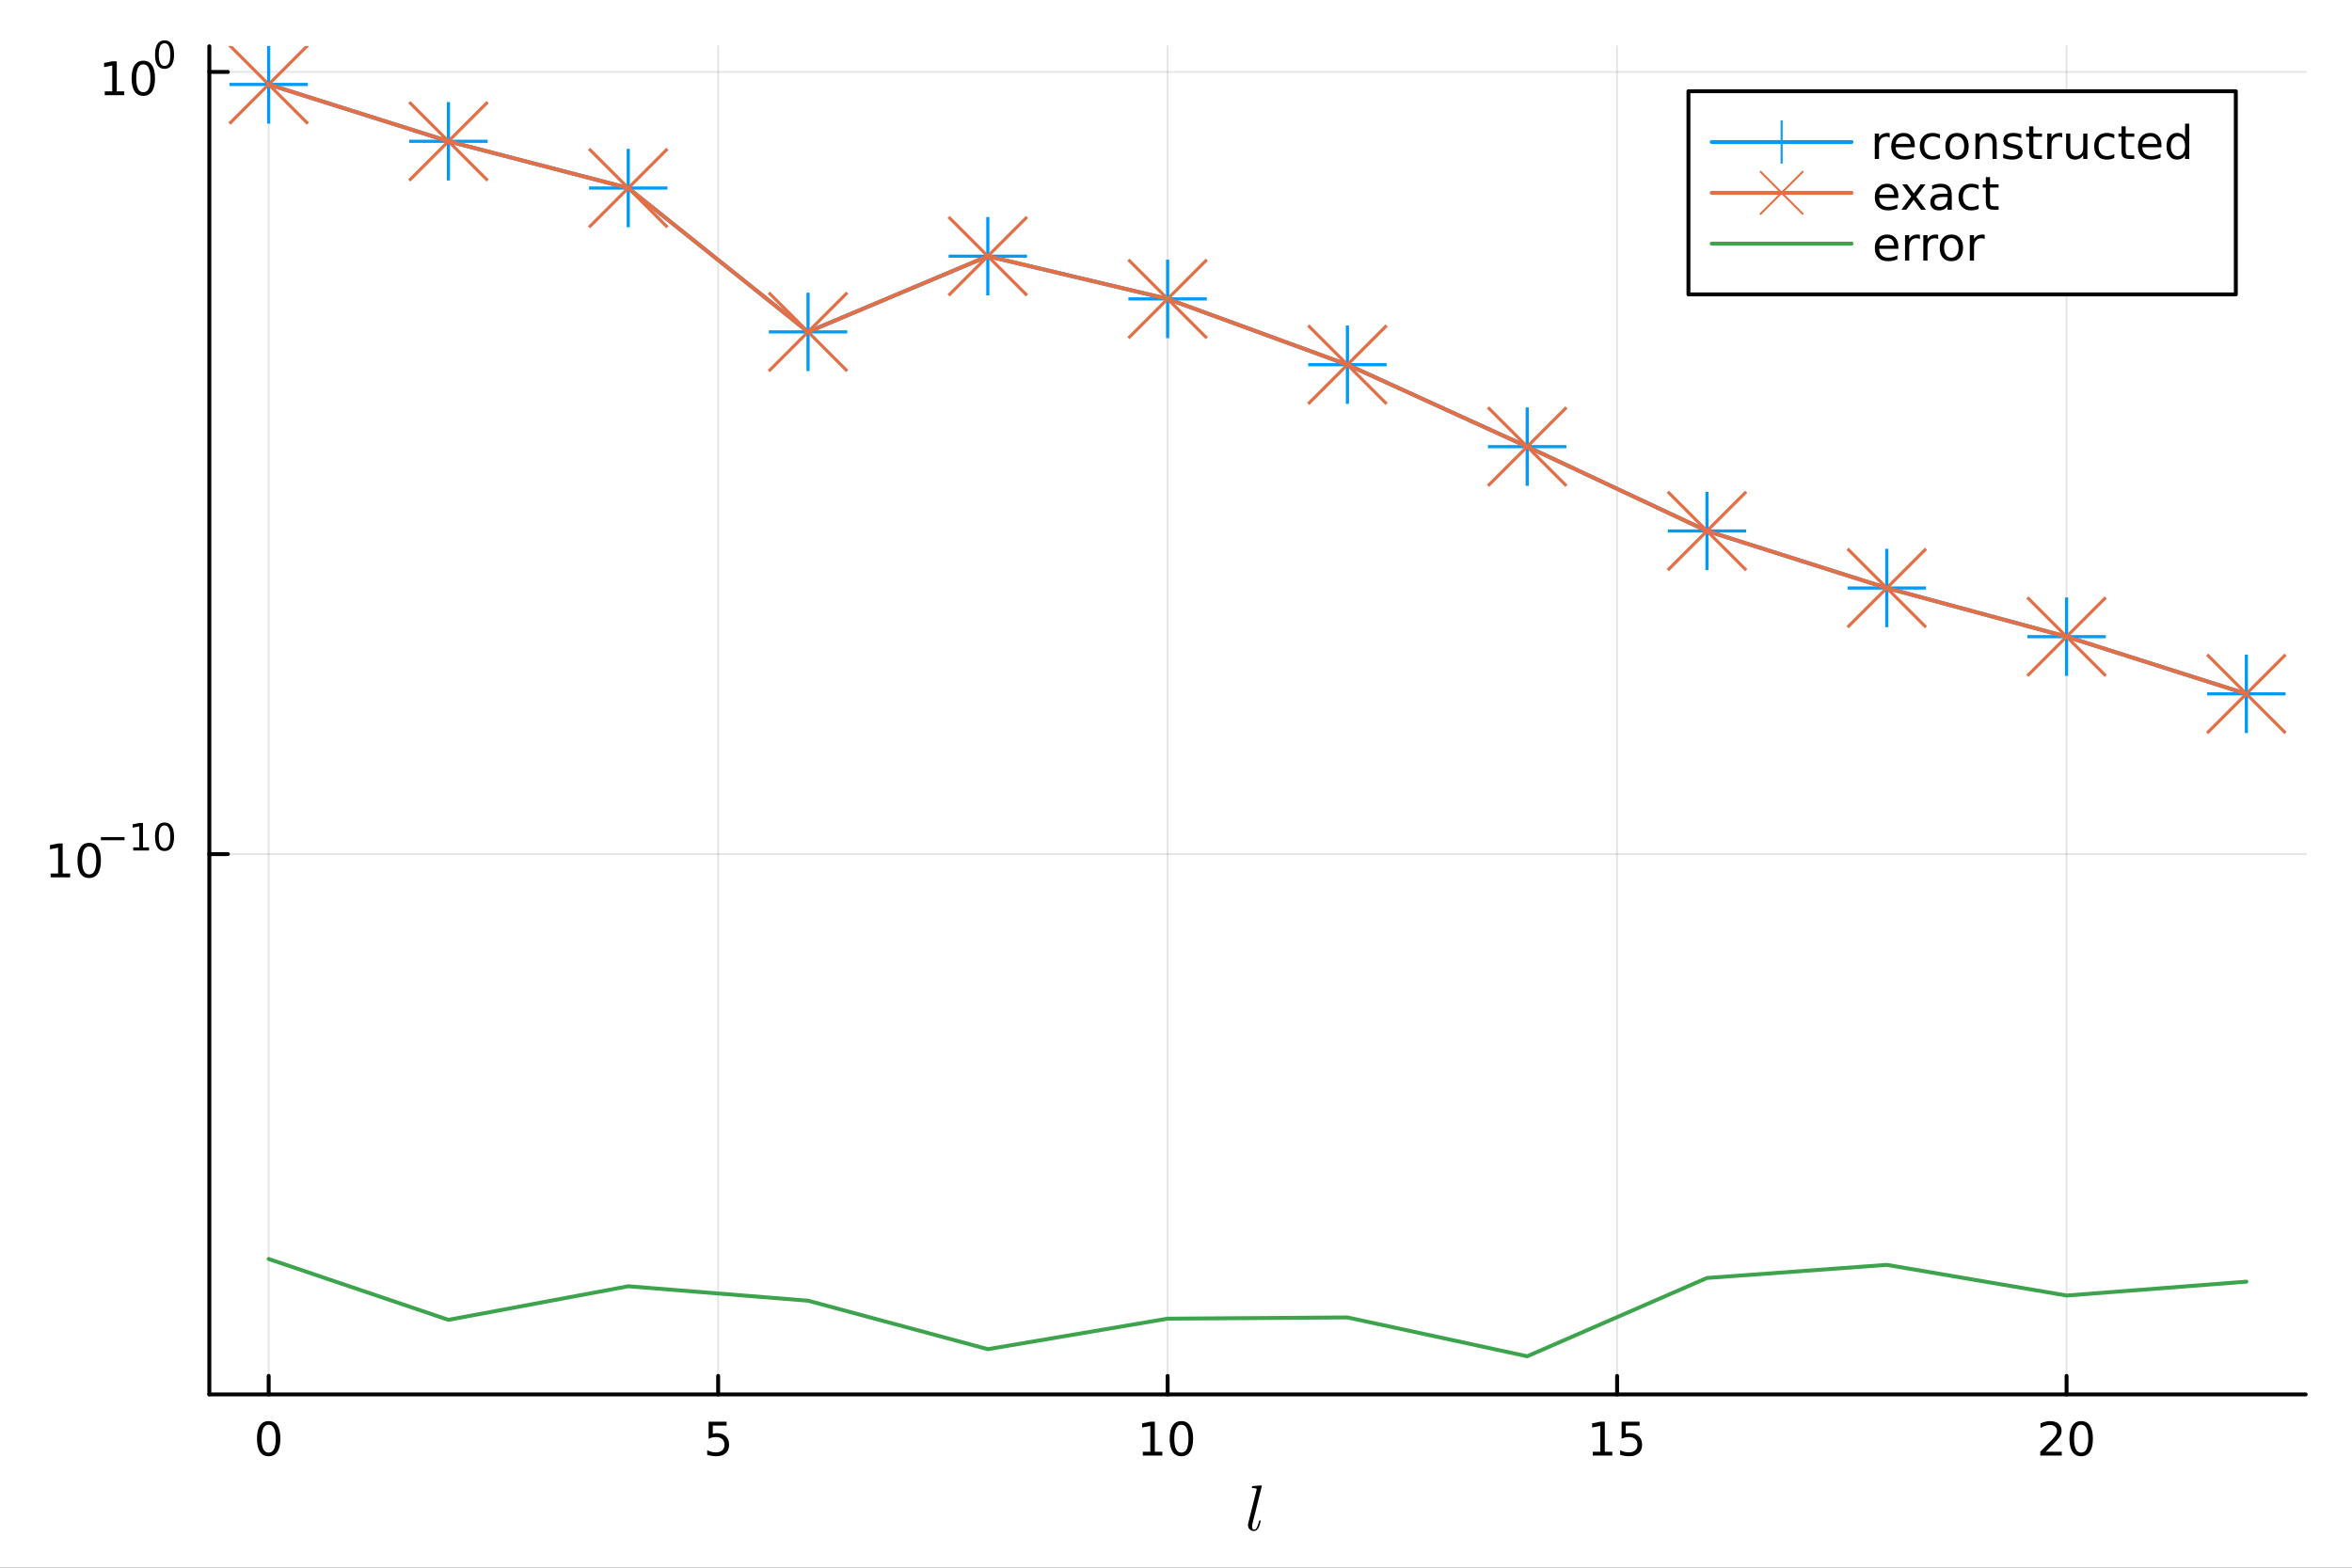 <?xml version="1.0" encoding="utf-8"?>
<svg xmlns="http://www.w3.org/2000/svg" xmlns:xlink="http://www.w3.org/1999/xlink" width="600" height="400" viewBox="0 0 2400 1600">
<rect x="0" y="0" width="2400" height="1600" fill="#333333" stroke="none"/>
<defs>
  <clipPath id="clip270">
    <rect x="0" y="0" width="2400" height="1600"/>
  </clipPath>
</defs>
<path clip-path="url(#clip270)" d="
M0 1600 L2400 1600 L2400 0 L0 0  Z
  " fill="#ffffff" fill-rule="evenodd" fill-opacity="1"/>
<defs>
  <clipPath id="clip271">
    <rect x="480" y="0" width="1681" height="1600"/>
  </clipPath>
</defs>
<defs>
  <clipPath id="clip272">
    <rect x="257" y="47" width="2096" height="1377"/>
  </clipPath>
</defs>
<path clip-path="url(#clip270)" d="
M213.607 1423.18 L2352.76 1423.18 L2352.76 47.244 L213.607 47.244  Z
  " fill="#ffffff" fill-rule="evenodd" fill-opacity="1"/>
<defs>
  <clipPath id="clip273">
    <rect x="213" y="47" width="2140" height="1377"/>
  </clipPath>
</defs>
<polyline clip-path="url(#clip273)" style="stroke:#000000; stroke-linecap:round; stroke-linejoin:round; stroke-width:2; stroke-opacity:0.1; fill:none" points="
  274.149,1423.18 274.149,47.244 
  "/>
<polyline clip-path="url(#clip273)" style="stroke:#000000; stroke-linecap:round; stroke-linejoin:round; stroke-width:2; stroke-opacity:0.1; fill:none" points="
  732.8,1423.18 732.8,47.244 
  "/>
<polyline clip-path="url(#clip273)" style="stroke:#000000; stroke-linecap:round; stroke-linejoin:round; stroke-width:2; stroke-opacity:0.1; fill:none" points="
  1191.45,1423.18 1191.45,47.244 
  "/>
<polyline clip-path="url(#clip273)" style="stroke:#000000; stroke-linecap:round; stroke-linejoin:round; stroke-width:2; stroke-opacity:0.1; fill:none" points="
  1650.1,1423.18 1650.1,47.244 
  "/>
<polyline clip-path="url(#clip273)" style="stroke:#000000; stroke-linecap:round; stroke-linejoin:round; stroke-width:2; stroke-opacity:0.1; fill:none" points="
  2108.75,1423.18 2108.75,47.244 
  "/>
<polyline clip-path="url(#clip270)" style="stroke:#000000; stroke-linecap:round; stroke-linejoin:round; stroke-width:4; stroke-opacity:1; fill:none" points="
  213.607,1423.18 2352.76,1423.18 
  "/>
<polyline clip-path="url(#clip270)" style="stroke:#000000; stroke-linecap:round; stroke-linejoin:round; stroke-width:4; stroke-opacity:1; fill:none" points="
  274.149,1423.18 274.149,1404.28 
  "/>
<polyline clip-path="url(#clip270)" style="stroke:#000000; stroke-linecap:round; stroke-linejoin:round; stroke-width:4; stroke-opacity:1; fill:none" points="
  732.8,1423.18 732.8,1404.28 
  "/>
<polyline clip-path="url(#clip270)" style="stroke:#000000; stroke-linecap:round; stroke-linejoin:round; stroke-width:4; stroke-opacity:1; fill:none" points="
  1191.45,1423.18 1191.45,1404.28 
  "/>
<polyline clip-path="url(#clip270)" style="stroke:#000000; stroke-linecap:round; stroke-linejoin:round; stroke-width:4; stroke-opacity:1; fill:none" points="
  1650.1,1423.18 1650.1,1404.28 
  "/>
<polyline clip-path="url(#clip270)" style="stroke:#000000; stroke-linecap:round; stroke-linejoin:round; stroke-width:4; stroke-opacity:1; fill:none" points="
  2108.75,1423.18 2108.75,1404.28 
  "/>
<path clip-path="url(#clip270)" d="M274.149 1454.1 Q270.538 1454.1 268.71 1457.66 Q266.904 1461.2 266.904 1468.33 Q266.904 1475.44 268.71 1479.01 Q270.538 1482.55 274.149 1482.55 Q277.784 1482.55 279.589 1479.01 Q281.418 1475.44 281.418 1468.33 Q281.418 1461.2 279.589 1457.66 Q277.784 1454.1 274.149 1454.1 M274.149 1450.39 Q279.96 1450.39 283.015 1455 Q286.094 1459.58 286.094 1468.33 Q286.094 1477.06 283.015 1481.67 Q279.96 1486.25 274.149 1486.25 Q268.339 1486.25 265.261 1481.67 Q262.205 1477.06 262.205 1468.33 Q262.205 1459.58 265.261 1455 Q268.339 1450.39 274.149 1450.39 Z" fill="#000000" fill-rule="evenodd" fill-opacity="1" /><path clip-path="url(#clip270)" d="M723.078 1451.02 L741.435 1451.02 L741.435 1454.96 L727.361 1454.96 L727.361 1463.43 Q728.379 1463.08 729.398 1462.92 Q730.416 1462.73 731.435 1462.73 Q737.222 1462.73 740.601 1465.9 Q743.981 1469.08 743.981 1474.49 Q743.981 1480.07 740.509 1483.17 Q737.037 1486.25 730.717 1486.25 Q728.541 1486.25 726.273 1485.88 Q724.027 1485.51 721.62 1484.77 L721.62 1480.07 Q723.703 1481.2 725.925 1481.76 Q728.148 1482.32 730.625 1482.32 Q734.629 1482.32 736.967 1480.21 Q739.305 1478.1 739.305 1474.49 Q739.305 1470.88 736.967 1468.77 Q734.629 1466.67 730.625 1466.67 Q728.75 1466.67 726.875 1467.08 Q725.023 1467.5 723.078 1468.38 L723.078 1451.02 Z" fill="#000000" fill-rule="evenodd" fill-opacity="1" /><path clip-path="url(#clip270)" d="M1166.14 1481.64 L1173.78 1481.64 L1173.78 1455.28 L1165.47 1456.95 L1165.47 1452.69 L1173.73 1451.02 L1178.41 1451.02 L1178.41 1481.64 L1186.05 1481.64 L1186.05 1485.58 L1166.14 1485.58 L1166.14 1481.64 Z" fill="#000000" fill-rule="evenodd" fill-opacity="1" /><path clip-path="url(#clip270)" d="M1205.49 1454.1 Q1201.88 1454.1 1200.05 1457.66 Q1198.25 1461.2 1198.25 1468.33 Q1198.25 1475.44 1200.05 1479.01 Q1201.88 1482.55 1205.49 1482.55 Q1209.13 1482.55 1210.93 1479.01 Q1212.76 1475.44 1212.76 1468.33 Q1212.76 1461.2 1210.93 1457.66 Q1209.13 1454.1 1205.49 1454.1 M1205.49 1450.39 Q1211.3 1450.39 1214.36 1455 Q1217.44 1459.58 1217.44 1468.33 Q1217.44 1477.06 1214.36 1481.67 Q1211.3 1486.25 1205.49 1486.25 Q1199.68 1486.25 1196.6 1481.67 Q1193.55 1477.06 1193.55 1468.33 Q1193.55 1459.58 1196.6 1455 Q1199.68 1450.39 1205.49 1450.39 Z" fill="#000000" fill-rule="evenodd" fill-opacity="1" /><path clip-path="url(#clip270)" d="M1625.29 1481.64 L1632.93 1481.64 L1632.93 1455.28 L1624.62 1456.95 L1624.62 1452.69 L1632.88 1451.02 L1637.56 1451.02 L1637.56 1481.64 L1645.2 1481.64 L1645.2 1485.58 L1625.29 1485.58 L1625.29 1481.64 Z" fill="#000000" fill-rule="evenodd" fill-opacity="1" /><path clip-path="url(#clip270)" d="M1654.69 1451.02 L1673.04 1451.02 L1673.04 1454.96 L1658.97 1454.96 L1658.97 1463.43 Q1659.99 1463.08 1661.01 1462.92 Q1662.02 1462.73 1663.04 1462.73 Q1668.83 1462.73 1672.21 1465.9 Q1675.59 1469.08 1675.59 1474.49 Q1675.59 1480.07 1672.12 1483.17 Q1668.64 1486.25 1662.32 1486.25 Q1660.15 1486.25 1657.88 1485.88 Q1655.63 1485.51 1653.23 1484.77 L1653.23 1480.07 Q1655.31 1481.2 1657.53 1481.76 Q1659.76 1482.32 1662.23 1482.32 Q1666.24 1482.32 1668.57 1480.21 Q1670.91 1478.1 1670.91 1474.49 Q1670.91 1470.88 1668.57 1468.77 Q1666.24 1466.67 1662.23 1466.67 Q1660.36 1466.67 1658.48 1467.08 Q1656.63 1467.5 1654.69 1468.38 L1654.69 1451.02 Z" fill="#000000" fill-rule="evenodd" fill-opacity="1" /><path clip-path="url(#clip270)" d="M2087.53 1481.64 L2103.85 1481.64 L2103.85 1485.58 L2081.9 1485.58 L2081.9 1481.64 Q2084.56 1478.89 2089.15 1474.26 Q2093.75 1469.61 2094.93 1468.27 Q2097.18 1465.74 2098.06 1464.01 Q2098.96 1462.25 2098.96 1460.56 Q2098.96 1457.8 2097.02 1456.07 Q2095.1 1454.33 2091.99 1454.33 Q2089.8 1454.33 2087.34 1455.09 Q2084.91 1455.86 2082.13 1457.41 L2082.13 1452.69 Q2084.96 1451.55 2087.41 1450.97 Q2089.86 1450.39 2091.9 1450.39 Q2097.27 1450.39 2100.47 1453.08 Q2103.66 1455.77 2103.66 1460.26 Q2103.66 1462.39 2102.85 1464.31 Q2102.06 1466.2 2099.96 1468.8 Q2099.38 1469.47 2096.28 1472.69 Q2093.17 1475.88 2087.53 1481.64 Z" fill="#000000" fill-rule="evenodd" fill-opacity="1" /><path clip-path="url(#clip270)" d="M2123.66 1454.1 Q2120.05 1454.1 2118.22 1457.66 Q2116.42 1461.2 2116.42 1468.33 Q2116.42 1475.44 2118.22 1479.01 Q2120.05 1482.55 2123.66 1482.55 Q2127.3 1482.55 2129.1 1479.01 Q2130.93 1475.44 2130.93 1468.33 Q2130.93 1461.2 2129.1 1457.66 Q2127.3 1454.1 2123.66 1454.1 M2123.66 1450.39 Q2129.47 1450.39 2132.53 1455 Q2135.61 1459.58 2135.61 1468.33 Q2135.61 1477.06 2132.53 1481.67 Q2129.47 1486.25 2123.66 1486.25 Q2117.85 1486.25 2114.77 1481.67 Q2111.72 1477.06 2111.72 1468.33 Q2111.72 1459.58 2114.77 1455 Q2117.85 1450.39 2123.66 1450.39 Z" fill="#000000" fill-rule="evenodd" fill-opacity="1" /><path clip-path="url(#clip270)" d="M1287.56 1516.77 L1278.06 1554.9 Q1277.67 1556.42 1277.67 1558.06 Q1277.67 1561.09 1279.67 1561.09 Q1280.6 1561.09 1281.38 1560.48 Q1282.15 1559.83 1282.73 1558.58 Q1283.34 1557.29 1283.73 1556.06 Q1284.14 1554.84 1284.66 1552.94 Q1284.82 1552.2 1284.98 1551.97 Q1285.14 1551.75 1285.59 1551.75 Q1286.4 1551.75 1286.4 1552.39 Q1285.59 1556.35 1284.4 1558.87 Q1282.66 1562.57 1279.44 1562.57 Q1277.03 1562.57 1275.22 1560.89 Q1273.45 1559.19 1273.45 1556.48 Q1273.45 1555.45 1273.77 1554.23 L1282.08 1521.25 L1282.31 1519.96 Q1282.31 1519.61 1282.18 1519.41 Q1282.05 1519.22 1281.28 1519.03 Q1280.54 1518.83 1279.06 1518.83 Q1278.44 1518.83 1278.15 1518.8 Q1277.9 1518.77 1277.64 1518.61 Q1277.41 1518.45 1277.41 1518.09 Q1277.41 1517.51 1277.64 1517.19 Q1277.9 1516.87 1278.09 1516.8 Q1278.28 1516.74 1278.67 1516.71 Q1279.22 1516.68 1281.05 1516.52 Q1282.89 1516.32 1284.47 1516.19 Q1286.05 1516.06 1286.72 1516.06 Q1287.11 1516.06 1287.3 1516.26 Q1287.53 1516.42 1287.56 1516.61 L1287.56 1516.77 Z" fill="#000000" fill-rule="evenodd" fill-opacity="1" /><polyline clip-path="url(#clip273)" style="stroke:#000000; stroke-linecap:round; stroke-linejoin:round; stroke-width:2; stroke-opacity:0.1; fill:none" points="
  213.607,871.707 2352.76,871.707 
  "/>
<polyline clip-path="url(#clip273)" style="stroke:#000000; stroke-linecap:round; stroke-linejoin:round; stroke-width:2; stroke-opacity:0.1; fill:none" points="
  213.607,73.425 2352.76,73.425 
  "/>
<polyline clip-path="url(#clip270)" style="stroke:#000000; stroke-linecap:round; stroke-linejoin:round; stroke-width:4; stroke-opacity:1; fill:none" points="
  213.607,1423.18 213.607,47.244 
  "/>
<polyline clip-path="url(#clip270)" style="stroke:#000000; stroke-linecap:round; stroke-linejoin:round; stroke-width:4; stroke-opacity:1; fill:none" points="
  213.607,871.707 232.505,871.707 
  "/>
<polyline clip-path="url(#clip270)" style="stroke:#000000; stroke-linecap:round; stroke-linejoin:round; stroke-width:4; stroke-opacity:1; fill:none" points="
  213.607,73.425 232.505,73.425 
  "/>
<path clip-path="url(#clip270)" d="M51.663 891.499 L59.302 891.499 L59.302 865.134 L50.992 866.8 L50.992 862.541 L59.256 860.874 L63.932 860.874 L63.932 891.499 L71.571 891.499 L71.571 895.434 L51.663 895.434 L51.663 891.499 Z" fill="#000000" fill-rule="evenodd" fill-opacity="1" /><path clip-path="url(#clip270)" d="M91.015 863.953 Q87.404 863.953 85.575 867.518 Q83.77 871.059 83.77 878.189 Q83.77 885.295 85.575 888.86 Q87.404 892.402 91.015 892.402 Q94.649 892.402 96.455 888.86 Q98.284 885.295 98.284 878.189 Q98.284 871.059 96.455 867.518 Q94.649 863.953 91.015 863.953 M91.015 860.249 Q96.825 860.249 99.881 864.856 Q102.959 869.439 102.959 878.189 Q102.959 886.916 99.881 891.522 Q96.825 896.106 91.015 896.106 Q85.205 896.106 82.126 891.522 Q79.071 886.916 79.071 878.189 Q79.071 869.439 82.126 864.856 Q85.205 860.249 91.015 860.249 Z" fill="#000000" fill-rule="evenodd" fill-opacity="1" /><path clip-path="url(#clip270)" d="M102.959 854.351 L127.071 854.351 L127.071 857.548 L102.959 857.548 L102.959 854.351 Z" fill="#000000" fill-rule="evenodd" fill-opacity="1" /><path clip-path="url(#clip270)" d="M135.929 864.827 L142.136 864.827 L142.136 843.404 L135.384 844.759 L135.384 841.298 L142.098 839.944 L145.898 839.944 L145.898 864.827 L152.104 864.827 L152.104 868.024 L135.929 868.024 L135.929 864.827 Z" fill="#000000" fill-rule="evenodd" fill-opacity="1" /><path clip-path="url(#clip270)" d="M167.903 842.445 Q164.969 842.445 163.483 845.342 Q162.016 848.219 162.016 854.012 Q162.016 859.786 163.483 862.682 Q164.969 865.56 167.903 865.56 Q170.855 865.56 172.322 862.682 Q173.808 859.786 173.808 854.012 Q173.808 848.219 172.322 845.342 Q170.855 842.445 167.903 842.445 M167.903 839.436 Q172.623 839.436 175.106 843.179 Q177.607 846.903 177.607 854.012 Q177.607 861.103 175.106 864.845 Q172.623 868.569 167.903 868.569 Q163.182 868.569 160.68 864.845 Q158.198 861.103 158.198 854.012 Q158.198 846.903 160.68 843.179 Q163.182 839.436 167.903 839.436 Z" fill="#000000" fill-rule="evenodd" fill-opacity="1" /><path clip-path="url(#clip270)" d="M106.902 93.217 L114.541 93.217 L114.541 66.852 L106.231 68.518 L106.231 64.259 L114.494 62.592 L119.17 62.592 L119.17 93.217 L126.809 93.217 L126.809 97.152 L106.902 97.152 L106.902 93.217 Z" fill="#000000" fill-rule="evenodd" fill-opacity="1" /><path clip-path="url(#clip270)" d="M146.253 65.671 Q142.642 65.671 140.814 69.236 Q139.008 72.778 139.008 79.907 Q139.008 87.014 140.814 90.578 Q142.642 94.12 146.253 94.12 Q149.888 94.12 151.693 90.578 Q153.522 87.014 153.522 79.907 Q153.522 72.778 151.693 69.236 Q149.888 65.671 146.253 65.671 M146.253 61.967 Q152.064 61.967 155.119 66.574 Q158.198 71.157 158.198 79.907 Q158.198 88.634 155.119 93.24 Q152.064 97.824 146.253 97.824 Q140.443 97.824 137.365 93.24 Q134.309 88.634 134.309 79.907 Q134.309 71.157 137.365 66.574 Q140.443 61.967 146.253 61.967 Z" fill="#000000" fill-rule="evenodd" fill-opacity="1" /><path clip-path="url(#clip270)" d="M167.903 44.163 Q164.969 44.163 163.483 47.06 Q162.016 49.937 162.016 55.73 Q162.016 61.504 163.483 64.401 Q164.969 67.278 167.903 67.278 Q170.855 67.278 172.322 64.401 Q173.808 61.504 173.808 55.73 Q173.808 49.937 172.322 47.06 Q170.855 44.163 167.903 44.163 M167.903 41.154 Q172.623 41.154 175.106 44.897 Q177.607 48.621 177.607 55.73 Q177.607 62.821 175.106 66.564 Q172.623 70.287 167.903 70.287 Q163.182 70.287 160.68 66.564 Q158.198 62.821 158.198 55.73 Q158.198 48.621 160.68 44.897 Q163.182 41.154 167.903 41.154 Z" fill="#000000" fill-rule="evenodd" fill-opacity="1" /><polyline clip-path="url(#clip273)" style="stroke:#009af9; stroke-linecap:round; stroke-linejoin:round; stroke-width:4; stroke-opacity:1; fill:none" points="
  274.149,86.186 457.61,144.207 641.07,191.917 824.531,338.725 1007.99,261.475 1191.45,305.07 1374.91,372.211 1558.37,455.857 1741.83,541.906 1925.29,600.131 
  2108.75,649.795 2292.21,708.15 
  "/>
<line clip-path="url(#clip273)" x1="274.149" y1="86.186" x2="274.149" y2="46.186" style="stroke:#009af9; stroke-width:3.2; stroke-opacity:1"/>
<line clip-path="url(#clip273)" x1="274.149" y1="86.186" x2="234.149" y2="86.186" style="stroke:#009af9; stroke-width:3.2; stroke-opacity:1"/>
<line clip-path="url(#clip273)" x1="274.149" y1="86.186" x2="274.149" y2="126.186" style="stroke:#009af9; stroke-width:3.2; stroke-opacity:1"/>
<line clip-path="url(#clip273)" x1="274.149" y1="86.186" x2="314.149" y2="86.186" style="stroke:#009af9; stroke-width:3.2; stroke-opacity:1"/>
<line clip-path="url(#clip273)" x1="457.61" y1="144.207" x2="457.61" y2="104.207" style="stroke:#009af9; stroke-width:3.2; stroke-opacity:1"/>
<line clip-path="url(#clip273)" x1="457.61" y1="144.207" x2="417.61" y2="144.207" style="stroke:#009af9; stroke-width:3.2; stroke-opacity:1"/>
<line clip-path="url(#clip273)" x1="457.61" y1="144.207" x2="457.61" y2="184.207" style="stroke:#009af9; stroke-width:3.2; stroke-opacity:1"/>
<line clip-path="url(#clip273)" x1="457.61" y1="144.207" x2="497.61" y2="144.207" style="stroke:#009af9; stroke-width:3.2; stroke-opacity:1"/>
<line clip-path="url(#clip273)" x1="641.07" y1="191.917" x2="641.07" y2="151.917" style="stroke:#009af9; stroke-width:3.2; stroke-opacity:1"/>
<line clip-path="url(#clip273)" x1="641.07" y1="191.917" x2="601.07" y2="191.917" style="stroke:#009af9; stroke-width:3.2; stroke-opacity:1"/>
<line clip-path="url(#clip273)" x1="641.07" y1="191.917" x2="641.07" y2="231.917" style="stroke:#009af9; stroke-width:3.2; stroke-opacity:1"/>
<line clip-path="url(#clip273)" x1="641.07" y1="191.917" x2="681.07" y2="191.917" style="stroke:#009af9; stroke-width:3.2; stroke-opacity:1"/>
<line clip-path="url(#clip273)" x1="824.531" y1="338.725" x2="824.531" y2="298.725" style="stroke:#009af9; stroke-width:3.2; stroke-opacity:1"/>
<line clip-path="url(#clip273)" x1="824.531" y1="338.725" x2="784.531" y2="338.725" style="stroke:#009af9; stroke-width:3.2; stroke-opacity:1"/>
<line clip-path="url(#clip273)" x1="824.531" y1="338.725" x2="824.531" y2="378.725" style="stroke:#009af9; stroke-width:3.2; stroke-opacity:1"/>
<line clip-path="url(#clip273)" x1="824.531" y1="338.725" x2="864.531" y2="338.725" style="stroke:#009af9; stroke-width:3.2; stroke-opacity:1"/>
<line clip-path="url(#clip273)" x1="1007.99" y1="261.475" x2="1007.99" y2="221.475" style="stroke:#009af9; stroke-width:3.2; stroke-opacity:1"/>
<line clip-path="url(#clip273)" x1="1007.99" y1="261.475" x2="967.991" y2="261.475" style="stroke:#009af9; stroke-width:3.2; stroke-opacity:1"/>
<line clip-path="url(#clip273)" x1="1007.99" y1="261.475" x2="1007.99" y2="301.475" style="stroke:#009af9; stroke-width:3.2; stroke-opacity:1"/>
<line clip-path="url(#clip273)" x1="1007.99" y1="261.475" x2="1047.99" y2="261.475" style="stroke:#009af9; stroke-width:3.2; stroke-opacity:1"/>
<line clip-path="url(#clip273)" x1="1191.45" y1="305.07" x2="1191.45" y2="265.07" style="stroke:#009af9; stroke-width:3.2; stroke-opacity:1"/>
<line clip-path="url(#clip273)" x1="1191.45" y1="305.07" x2="1151.45" y2="305.07" style="stroke:#009af9; stroke-width:3.2; stroke-opacity:1"/>
<line clip-path="url(#clip273)" x1="1191.45" y1="305.07" x2="1191.45" y2="345.07" style="stroke:#009af9; stroke-width:3.2; stroke-opacity:1"/>
<line clip-path="url(#clip273)" x1="1191.45" y1="305.07" x2="1231.45" y2="305.07" style="stroke:#009af9; stroke-width:3.2; stroke-opacity:1"/>
<line clip-path="url(#clip273)" x1="1374.91" y1="372.211" x2="1374.91" y2="332.211" style="stroke:#009af9; stroke-width:3.2; stroke-opacity:1"/>
<line clip-path="url(#clip273)" x1="1374.91" y1="372.211" x2="1334.91" y2="372.211" style="stroke:#009af9; stroke-width:3.2; stroke-opacity:1"/>
<line clip-path="url(#clip273)" x1="1374.91" y1="372.211" x2="1374.91" y2="412.211" style="stroke:#009af9; stroke-width:3.2; stroke-opacity:1"/>
<line clip-path="url(#clip273)" x1="1374.91" y1="372.211" x2="1414.91" y2="372.211" style="stroke:#009af9; stroke-width:3.2; stroke-opacity:1"/>
<line clip-path="url(#clip273)" x1="1558.37" y1="455.857" x2="1558.37" y2="415.857" style="stroke:#009af9; stroke-width:3.2; stroke-opacity:1"/>
<line clip-path="url(#clip273)" x1="1558.37" y1="455.857" x2="1518.37" y2="455.857" style="stroke:#009af9; stroke-width:3.2; stroke-opacity:1"/>
<line clip-path="url(#clip273)" x1="1558.37" y1="455.857" x2="1558.37" y2="495.857" style="stroke:#009af9; stroke-width:3.2; stroke-opacity:1"/>
<line clip-path="url(#clip273)" x1="1558.37" y1="455.857" x2="1598.37" y2="455.857" style="stroke:#009af9; stroke-width:3.2; stroke-opacity:1"/>
<line clip-path="url(#clip273)" x1="1741.83" y1="541.906" x2="1741.83" y2="501.906" style="stroke:#009af9; stroke-width:3.2; stroke-opacity:1"/>
<line clip-path="url(#clip273)" x1="1741.83" y1="541.906" x2="1701.83" y2="541.906" style="stroke:#009af9; stroke-width:3.2; stroke-opacity:1"/>
<line clip-path="url(#clip273)" x1="1741.83" y1="541.906" x2="1741.83" y2="581.906" style="stroke:#009af9; stroke-width:3.2; stroke-opacity:1"/>
<line clip-path="url(#clip273)" x1="1741.83" y1="541.906" x2="1781.83" y2="541.906" style="stroke:#009af9; stroke-width:3.2; stroke-opacity:1"/>
<line clip-path="url(#clip273)" x1="1925.29" y1="600.131" x2="1925.29" y2="560.131" style="stroke:#009af9; stroke-width:3.2; stroke-opacity:1"/>
<line clip-path="url(#clip273)" x1="1925.29" y1="600.131" x2="1885.29" y2="600.131" style="stroke:#009af9; stroke-width:3.2; stroke-opacity:1"/>
<line clip-path="url(#clip273)" x1="1925.29" y1="600.131" x2="1925.29" y2="640.131" style="stroke:#009af9; stroke-width:3.2; stroke-opacity:1"/>
<line clip-path="url(#clip273)" x1="1925.29" y1="600.131" x2="1965.29" y2="600.131" style="stroke:#009af9; stroke-width:3.2; stroke-opacity:1"/>
<line clip-path="url(#clip273)" x1="2108.75" y1="649.795" x2="2108.75" y2="609.795" style="stroke:#009af9; stroke-width:3.2; stroke-opacity:1"/>
<line clip-path="url(#clip273)" x1="2108.75" y1="649.795" x2="2068.75" y2="649.795" style="stroke:#009af9; stroke-width:3.2; stroke-opacity:1"/>
<line clip-path="url(#clip273)" x1="2108.75" y1="649.795" x2="2108.75" y2="689.795" style="stroke:#009af9; stroke-width:3.2; stroke-opacity:1"/>
<line clip-path="url(#clip273)" x1="2108.75" y1="649.795" x2="2148.75" y2="649.795" style="stroke:#009af9; stroke-width:3.2; stroke-opacity:1"/>
<line clip-path="url(#clip273)" x1="2292.21" y1="708.15" x2="2292.21" y2="668.15" style="stroke:#009af9; stroke-width:3.2; stroke-opacity:1"/>
<line clip-path="url(#clip273)" x1="2292.21" y1="708.15" x2="2252.21" y2="708.15" style="stroke:#009af9; stroke-width:3.2; stroke-opacity:1"/>
<line clip-path="url(#clip273)" x1="2292.21" y1="708.15" x2="2292.21" y2="748.15" style="stroke:#009af9; stroke-width:3.2; stroke-opacity:1"/>
<line clip-path="url(#clip273)" x1="2292.21" y1="708.15" x2="2332.21" y2="708.15" style="stroke:#009af9; stroke-width:3.2; stroke-opacity:1"/>
<polyline clip-path="url(#clip273)" style="stroke:#e26f46; stroke-linecap:round; stroke-linejoin:round; stroke-width:4; stroke-opacity:1; fill:none" points="
  274.149,86.186 457.61,144.207 641.07,191.917 824.531,338.725 1007.99,261.475 1191.45,305.07 1374.91,372.211 1558.37,455.857 1741.83,541.906 1925.29,600.131 
  2108.75,649.795 2292.21,708.15 
  "/>
<line clip-path="url(#clip273)" x1="274.149" y1="86.186" x2="234.149" y2="46.186" style="stroke:#e26f46; stroke-width:3.2; stroke-opacity:1"/>
<line clip-path="url(#clip273)" x1="274.149" y1="86.186" x2="234.149" y2="126.186" style="stroke:#e26f46; stroke-width:3.2; stroke-opacity:1"/>
<line clip-path="url(#clip273)" x1="274.149" y1="86.186" x2="314.149" y2="126.186" style="stroke:#e26f46; stroke-width:3.2; stroke-opacity:1"/>
<line clip-path="url(#clip273)" x1="274.149" y1="86.186" x2="314.149" y2="46.186" style="stroke:#e26f46; stroke-width:3.2; stroke-opacity:1"/>
<line clip-path="url(#clip273)" x1="457.61" y1="144.207" x2="417.61" y2="104.207" style="stroke:#e26f46; stroke-width:3.2; stroke-opacity:1"/>
<line clip-path="url(#clip273)" x1="457.61" y1="144.207" x2="417.61" y2="184.207" style="stroke:#e26f46; stroke-width:3.2; stroke-opacity:1"/>
<line clip-path="url(#clip273)" x1="457.61" y1="144.207" x2="497.61" y2="184.207" style="stroke:#e26f46; stroke-width:3.2; stroke-opacity:1"/>
<line clip-path="url(#clip273)" x1="457.61" y1="144.207" x2="497.61" y2="104.207" style="stroke:#e26f46; stroke-width:3.2; stroke-opacity:1"/>
<line clip-path="url(#clip273)" x1="641.07" y1="191.917" x2="601.07" y2="151.917" style="stroke:#e26f46; stroke-width:3.2; stroke-opacity:1"/>
<line clip-path="url(#clip273)" x1="641.07" y1="191.917" x2="601.07" y2="231.917" style="stroke:#e26f46; stroke-width:3.2; stroke-opacity:1"/>
<line clip-path="url(#clip273)" x1="641.07" y1="191.917" x2="681.07" y2="231.917" style="stroke:#e26f46; stroke-width:3.2; stroke-opacity:1"/>
<line clip-path="url(#clip273)" x1="641.07" y1="191.917" x2="681.07" y2="151.917" style="stroke:#e26f46; stroke-width:3.2; stroke-opacity:1"/>
<line clip-path="url(#clip273)" x1="824.531" y1="338.725" x2="784.531" y2="298.725" style="stroke:#e26f46; stroke-width:3.2; stroke-opacity:1"/>
<line clip-path="url(#clip273)" x1="824.531" y1="338.725" x2="784.531" y2="378.725" style="stroke:#e26f46; stroke-width:3.2; stroke-opacity:1"/>
<line clip-path="url(#clip273)" x1="824.531" y1="338.725" x2="864.531" y2="378.725" style="stroke:#e26f46; stroke-width:3.2; stroke-opacity:1"/>
<line clip-path="url(#clip273)" x1="824.531" y1="338.725" x2="864.531" y2="298.725" style="stroke:#e26f46; stroke-width:3.2; stroke-opacity:1"/>
<line clip-path="url(#clip273)" x1="1007.99" y1="261.475" x2="967.991" y2="221.475" style="stroke:#e26f46; stroke-width:3.2; stroke-opacity:1"/>
<line clip-path="url(#clip273)" x1="1007.99" y1="261.475" x2="967.991" y2="301.475" style="stroke:#e26f46; stroke-width:3.2; stroke-opacity:1"/>
<line clip-path="url(#clip273)" x1="1007.99" y1="261.475" x2="1047.99" y2="301.475" style="stroke:#e26f46; stroke-width:3.2; stroke-opacity:1"/>
<line clip-path="url(#clip273)" x1="1007.99" y1="261.475" x2="1047.99" y2="221.475" style="stroke:#e26f46; stroke-width:3.2; stroke-opacity:1"/>
<line clip-path="url(#clip273)" x1="1191.45" y1="305.07" x2="1151.45" y2="265.07" style="stroke:#e26f46; stroke-width:3.2; stroke-opacity:1"/>
<line clip-path="url(#clip273)" x1="1191.45" y1="305.07" x2="1151.45" y2="345.07" style="stroke:#e26f46; stroke-width:3.2; stroke-opacity:1"/>
<line clip-path="url(#clip273)" x1="1191.45" y1="305.07" x2="1231.45" y2="345.07" style="stroke:#e26f46; stroke-width:3.2; stroke-opacity:1"/>
<line clip-path="url(#clip273)" x1="1191.45" y1="305.07" x2="1231.45" y2="265.07" style="stroke:#e26f46; stroke-width:3.2; stroke-opacity:1"/>
<line clip-path="url(#clip273)" x1="1374.91" y1="372.211" x2="1334.91" y2="332.211" style="stroke:#e26f46; stroke-width:3.2; stroke-opacity:1"/>
<line clip-path="url(#clip273)" x1="1374.91" y1="372.211" x2="1334.91" y2="412.211" style="stroke:#e26f46; stroke-width:3.2; stroke-opacity:1"/>
<line clip-path="url(#clip273)" x1="1374.91" y1="372.211" x2="1414.91" y2="412.211" style="stroke:#e26f46; stroke-width:3.2; stroke-opacity:1"/>
<line clip-path="url(#clip273)" x1="1374.91" y1="372.211" x2="1414.91" y2="332.211" style="stroke:#e26f46; stroke-width:3.2; stroke-opacity:1"/>
<line clip-path="url(#clip273)" x1="1558.37" y1="455.857" x2="1518.37" y2="415.857" style="stroke:#e26f46; stroke-width:3.2; stroke-opacity:1"/>
<line clip-path="url(#clip273)" x1="1558.37" y1="455.857" x2="1518.37" y2="495.857" style="stroke:#e26f46; stroke-width:3.2; stroke-opacity:1"/>
<line clip-path="url(#clip273)" x1="1558.37" y1="455.857" x2="1598.37" y2="495.857" style="stroke:#e26f46; stroke-width:3.2; stroke-opacity:1"/>
<line clip-path="url(#clip273)" x1="1558.37" y1="455.857" x2="1598.37" y2="415.857" style="stroke:#e26f46; stroke-width:3.2; stroke-opacity:1"/>
<line clip-path="url(#clip273)" x1="1741.83" y1="541.906" x2="1701.83" y2="501.906" style="stroke:#e26f46; stroke-width:3.2; stroke-opacity:1"/>
<line clip-path="url(#clip273)" x1="1741.83" y1="541.906" x2="1701.83" y2="581.906" style="stroke:#e26f46; stroke-width:3.2; stroke-opacity:1"/>
<line clip-path="url(#clip273)" x1="1741.83" y1="541.906" x2="1781.83" y2="581.906" style="stroke:#e26f46; stroke-width:3.2; stroke-opacity:1"/>
<line clip-path="url(#clip273)" x1="1741.83" y1="541.906" x2="1781.83" y2="501.906" style="stroke:#e26f46; stroke-width:3.2; stroke-opacity:1"/>
<line clip-path="url(#clip273)" x1="1925.29" y1="600.131" x2="1885.29" y2="560.131" style="stroke:#e26f46; stroke-width:3.2; stroke-opacity:1"/>
<line clip-path="url(#clip273)" x1="1925.29" y1="600.131" x2="1885.29" y2="640.131" style="stroke:#e26f46; stroke-width:3.2; stroke-opacity:1"/>
<line clip-path="url(#clip273)" x1="1925.29" y1="600.131" x2="1965.29" y2="640.131" style="stroke:#e26f46; stroke-width:3.2; stroke-opacity:1"/>
<line clip-path="url(#clip273)" x1="1925.29" y1="600.131" x2="1965.29" y2="560.131" style="stroke:#e26f46; stroke-width:3.2; stroke-opacity:1"/>
<line clip-path="url(#clip273)" x1="2108.75" y1="649.795" x2="2068.75" y2="609.795" style="stroke:#e26f46; stroke-width:3.2; stroke-opacity:1"/>
<line clip-path="url(#clip273)" x1="2108.75" y1="649.795" x2="2068.75" y2="689.795" style="stroke:#e26f46; stroke-width:3.2; stroke-opacity:1"/>
<line clip-path="url(#clip273)" x1="2108.75" y1="649.795" x2="2148.75" y2="689.795" style="stroke:#e26f46; stroke-width:3.2; stroke-opacity:1"/>
<line clip-path="url(#clip273)" x1="2108.75" y1="649.795" x2="2148.75" y2="609.795" style="stroke:#e26f46; stroke-width:3.2; stroke-opacity:1"/>
<line clip-path="url(#clip273)" x1="2292.21" y1="708.15" x2="2252.21" y2="668.15" style="stroke:#e26f46; stroke-width:3.2; stroke-opacity:1"/>
<line clip-path="url(#clip273)" x1="2292.21" y1="708.15" x2="2252.21" y2="748.15" style="stroke:#e26f46; stroke-width:3.2; stroke-opacity:1"/>
<line clip-path="url(#clip273)" x1="2292.21" y1="708.15" x2="2332.21" y2="748.15" style="stroke:#e26f46; stroke-width:3.2; stroke-opacity:1"/>
<line clip-path="url(#clip273)" x1="2292.21" y1="708.15" x2="2332.21" y2="668.15" style="stroke:#e26f46; stroke-width:3.2; stroke-opacity:1"/>
<polyline clip-path="url(#clip273)" style="stroke:#3da44d; stroke-linecap:round; stroke-linejoin:round; stroke-width:4; stroke-opacity:1; fill:none" points="
  274.149,1284.93 457.61,1347.05 641.07,1312.78 824.531,1327.51 1007.99,1376.97 1191.45,1345.85 1374.91,1344.59 1558.37,1384.24 1741.83,1304.31 1925.29,1290.94 
  2108.75,1322.22 2292.21,1308.1 
  "/>
<path clip-path="url(#clip270)" d="
M1722.91 300.469 L2281.45 300.469 L2281.45 93.109 L1722.91 93.109  Z
  " fill="#ffffff" fill-rule="evenodd" fill-opacity="1"/>
<polyline clip-path="url(#clip270)" style="stroke:#000000; stroke-linecap:round; stroke-linejoin:round; stroke-width:4; stroke-opacity:1; fill:none" points="
  1722.91,300.469 2281.45,300.469 2281.45,93.109 1722.91,93.109 1722.91,300.469 
  "/>
<polyline clip-path="url(#clip270)" style="stroke:#009af9; stroke-linecap:round; stroke-linejoin:round; stroke-width:4; stroke-opacity:1; fill:none" points="
  1746.68,144.949 1889.29,144.949 
  "/>
<line clip-path="url(#clip270)" x1="1817.99" y1="144.949" x2="1817.99" y2="122.941" style="stroke:#009af9; stroke-width:2.048; stroke-opacity:1"/>
<line clip-path="url(#clip270)" x1="1817.99" y1="144.949" x2="1795.98" y2="144.949" style="stroke:#009af9; stroke-width:2.048; stroke-opacity:1"/>
<line clip-path="url(#clip270)" x1="1817.99" y1="144.949" x2="1817.99" y2="166.956" style="stroke:#009af9; stroke-width:2.048; stroke-opacity:1"/>
<line clip-path="url(#clip270)" x1="1817.99" y1="144.949" x2="1839.99" y2="144.949" style="stroke:#009af9; stroke-width:2.048; stroke-opacity:1"/>
<path clip-path="url(#clip270)" d="M1928.24 140.284 Q1927.53 139.868 1926.67 139.682 Q1925.84 139.474 1924.82 139.474 Q1921.21 139.474 1919.26 141.835 Q1917.34 144.173 1917.34 148.571 L1917.34 162.229 L1913.06 162.229 L1913.06 136.303 L1917.34 136.303 L1917.34 140.331 Q1918.68 137.969 1920.84 136.835 Q1922.99 135.678 1926.07 135.678 Q1926.51 135.678 1927.04 135.747 Q1927.57 135.794 1928.22 135.909 L1928.24 140.284 Z" fill="#000000" fill-rule="evenodd" fill-opacity="1" /><path clip-path="url(#clip270)" d="M1953.85 148.201 L1953.85 150.284 L1934.26 150.284 Q1934.54 154.682 1936.9 156.997 Q1939.29 159.289 1943.52 159.289 Q1945.98 159.289 1948.27 158.687 Q1950.58 158.085 1952.85 156.881 L1952.85 160.909 Q1950.56 161.881 1948.15 162.391 Q1945.74 162.9 1943.27 162.9 Q1937.06 162.9 1933.43 159.289 Q1929.82 155.678 1929.82 149.52 Q1929.82 143.155 1933.24 139.428 Q1936.69 135.678 1942.53 135.678 Q1947.76 135.678 1950.79 139.057 Q1953.85 142.414 1953.85 148.201 M1949.59 146.951 Q1949.54 143.456 1947.62 141.372 Q1945.72 139.289 1942.57 139.289 Q1939.01 139.289 1936.86 141.303 Q1934.73 143.317 1934.4 146.974 L1949.59 146.951 Z" fill="#000000" fill-rule="evenodd" fill-opacity="1" /><path clip-path="url(#clip270)" d="M1979.49 137.298 L1979.49 141.28 Q1977.69 140.284 1975.86 139.798 Q1974.05 139.289 1972.2 139.289 Q1968.06 139.289 1965.77 141.928 Q1963.48 144.544 1963.48 149.289 Q1963.48 154.034 1965.77 156.673 Q1968.06 159.289 1972.2 159.289 Q1974.05 159.289 1975.86 158.803 Q1977.69 158.293 1979.49 157.298 L1979.49 161.233 Q1977.71 162.067 1975.79 162.483 Q1973.89 162.9 1971.74 162.9 Q1965.88 162.9 1962.43 159.219 Q1958.99 155.539 1958.99 149.289 Q1958.99 142.946 1962.46 139.312 Q1965.95 135.678 1972.02 135.678 Q1973.99 135.678 1975.86 136.095 Q1977.74 136.488 1979.49 137.298 Z" fill="#000000" fill-rule="evenodd" fill-opacity="1" /><path clip-path="url(#clip270)" d="M1996.95 139.289 Q1993.52 139.289 1991.53 141.974 Q1989.54 144.636 1989.54 149.289 Q1989.54 153.942 1991.51 156.627 Q1993.5 159.289 1996.95 159.289 Q2000.35 159.289 2002.34 156.604 Q2004.33 153.918 2004.33 149.289 Q2004.33 144.682 2002.34 141.997 Q2000.35 139.289 1996.95 139.289 M1996.95 135.678 Q2002.5 135.678 2005.67 139.289 Q2008.85 142.9 2008.85 149.289 Q2008.85 155.655 2005.67 159.289 Q2002.5 162.9 1996.95 162.9 Q1991.37 162.9 1988.2 159.289 Q1985.05 155.655 1985.05 149.289 Q1985.05 142.9 1988.2 139.289 Q1991.37 135.678 1996.95 135.678 Z" fill="#000000" fill-rule="evenodd" fill-opacity="1" /><path clip-path="url(#clip270)" d="M2037.46 146.581 L2037.46 162.229 L2033.2 162.229 L2033.2 146.719 Q2033.2 143.039 2031.76 141.21 Q2030.33 139.382 2027.46 139.382 Q2024.01 139.382 2022.02 141.581 Q2020.03 143.78 2020.03 147.576 L2020.03 162.229 L2015.74 162.229 L2015.74 136.303 L2020.03 136.303 L2020.03 140.331 Q2021.55 137.993 2023.61 136.835 Q2025.7 135.678 2028.41 135.678 Q2032.87 135.678 2035.17 138.456 Q2037.46 141.21 2037.46 146.581 Z" fill="#000000" fill-rule="evenodd" fill-opacity="1" /><path clip-path="url(#clip270)" d="M2062.48 137.067 L2062.48 141.094 Q2060.67 140.169 2058.73 139.706 Q2056.79 139.243 2054.7 139.243 Q2051.53 139.243 2049.93 140.215 Q2048.36 141.187 2048.36 143.131 Q2048.36 144.613 2049.49 145.469 Q2050.63 146.303 2054.05 147.067 L2055.51 147.391 Q2060.05 148.363 2061.95 150.145 Q2063.87 151.905 2063.87 155.076 Q2063.87 158.687 2061 160.793 Q2058.15 162.9 2053.15 162.9 Q2051.07 162.9 2048.8 162.483 Q2046.55 162.09 2044.05 161.28 L2044.05 156.881 Q2046.42 158.108 2048.71 158.733 Q2051 159.335 2053.24 159.335 Q2056.25 159.335 2057.87 158.317 Q2059.49 157.275 2059.49 155.4 Q2059.49 153.664 2058.31 152.738 Q2057.16 151.812 2053.2 150.956 L2051.72 150.608 Q2047.76 149.775 2046 148.062 Q2044.24 146.326 2044.24 143.317 Q2044.24 139.659 2046.83 137.669 Q2049.42 135.678 2054.19 135.678 Q2056.55 135.678 2058.64 136.025 Q2060.72 136.372 2062.48 137.067 Z" fill="#000000" fill-rule="evenodd" fill-opacity="1" /><path clip-path="url(#clip270)" d="M2074.86 128.942 L2074.86 136.303 L2083.64 136.303 L2083.64 139.613 L2074.86 139.613 L2074.86 153.687 Q2074.86 156.858 2075.72 157.761 Q2076.6 158.664 2079.26 158.664 L2083.64 158.664 L2083.64 162.229 L2079.26 162.229 Q2074.33 162.229 2072.46 160.4 Q2070.58 158.548 2070.58 153.687 L2070.58 139.613 L2067.46 139.613 L2067.46 136.303 L2070.58 136.303 L2070.58 128.942 L2074.86 128.942 Z" fill="#000000" fill-rule="evenodd" fill-opacity="1" /><path clip-path="url(#clip270)" d="M2104.26 140.284 Q2103.54 139.868 2102.69 139.682 Q2101.85 139.474 2100.84 139.474 Q2097.23 139.474 2095.28 141.835 Q2093.36 144.173 2093.36 148.571 L2093.36 162.229 L2089.08 162.229 L2089.08 136.303 L2093.36 136.303 L2093.36 140.331 Q2094.7 137.969 2096.85 136.835 Q2099.01 135.678 2102.09 135.678 Q2102.53 135.678 2103.06 135.747 Q2103.59 135.794 2104.24 135.909 L2104.26 140.284 Z" fill="#000000" fill-rule="evenodd" fill-opacity="1" /><path clip-path="url(#clip270)" d="M2108.29 151.997 L2108.29 136.303 L2112.55 136.303 L2112.55 151.835 Q2112.55 155.516 2113.98 157.368 Q2115.42 159.196 2118.29 159.196 Q2121.74 159.196 2123.73 156.997 Q2125.74 154.798 2125.74 151.002 L2125.74 136.303 L2130 136.303 L2130 162.229 L2125.74 162.229 L2125.74 158.247 Q2124.19 160.608 2122.13 161.766 Q2120.1 162.9 2117.39 162.9 Q2112.92 162.9 2110.6 160.122 Q2108.29 157.344 2108.29 151.997 M2119.01 135.678 L2119.01 135.678 Z" fill="#000000" fill-rule="evenodd" fill-opacity="1" /><path clip-path="url(#clip270)" d="M2157.43 137.298 L2157.43 141.28 Q2155.63 140.284 2153.8 139.798 Q2151.99 139.289 2150.14 139.289 Q2146 139.289 2143.71 141.928 Q2141.41 144.544 2141.41 149.289 Q2141.41 154.034 2143.71 156.673 Q2146 159.289 2150.14 159.289 Q2151.99 159.289 2153.8 158.803 Q2155.63 158.293 2157.43 157.298 L2157.43 161.233 Q2155.65 162.067 2153.73 162.483 Q2151.83 162.9 2149.68 162.9 Q2143.82 162.9 2140.37 159.219 Q2136.92 155.539 2136.92 149.289 Q2136.92 142.946 2140.4 139.312 Q2143.89 135.678 2149.96 135.678 Q2151.92 135.678 2153.8 136.095 Q2155.67 136.488 2157.43 137.298 Z" fill="#000000" fill-rule="evenodd" fill-opacity="1" /><path clip-path="url(#clip270)" d="M2169.05 128.942 L2169.05 136.303 L2177.83 136.303 L2177.83 139.613 L2169.05 139.613 L2169.05 153.687 Q2169.05 156.858 2169.91 157.761 Q2170.79 158.664 2173.45 158.664 L2177.83 158.664 L2177.83 162.229 L2173.45 162.229 Q2168.52 162.229 2166.65 160.4 Q2164.77 158.548 2164.77 153.687 L2164.77 139.613 L2161.65 139.613 L2161.65 136.303 L2164.77 136.303 L2164.77 128.942 L2169.05 128.942 Z" fill="#000000" fill-rule="evenodd" fill-opacity="1" /><path clip-path="url(#clip270)" d="M2205.6 148.201 L2205.6 150.284 L2186.02 150.284 Q2186.3 154.682 2188.66 156.997 Q2191.04 159.289 2195.28 159.289 Q2197.73 159.289 2200.03 158.687 Q2202.34 158.085 2204.61 156.881 L2204.61 160.909 Q2202.32 161.881 2199.91 162.391 Q2197.5 162.9 2195.03 162.9 Q2188.82 162.9 2185.19 159.289 Q2181.58 155.678 2181.58 149.52 Q2181.58 143.155 2185 139.428 Q2188.45 135.678 2194.28 135.678 Q2199.52 135.678 2202.55 139.057 Q2205.6 142.414 2205.6 148.201 M2201.35 146.951 Q2201.3 143.456 2199.38 141.372 Q2197.48 139.289 2194.33 139.289 Q2190.77 139.289 2188.61 141.303 Q2186.48 143.317 2186.16 146.974 L2201.35 146.951 Z" fill="#000000" fill-rule="evenodd" fill-opacity="1" /><path clip-path="url(#clip270)" d="M2229.66 140.238 L2229.66 126.21 L2233.91 126.21 L2233.91 162.229 L2229.66 162.229 L2229.66 158.34 Q2228.31 160.655 2226.25 161.789 Q2224.22 162.9 2221.34 162.9 Q2216.65 162.9 2213.68 159.15 Q2210.74 155.4 2210.74 149.289 Q2210.74 143.178 2213.68 139.428 Q2216.65 135.678 2221.34 135.678 Q2224.22 135.678 2226.25 136.812 Q2228.31 137.923 2229.66 140.238 M2215.14 149.289 Q2215.14 153.988 2217.06 156.673 Q2219.01 159.335 2222.39 159.335 Q2225.77 159.335 2227.71 156.673 Q2229.66 153.988 2229.66 149.289 Q2229.66 144.59 2227.71 141.928 Q2225.77 139.243 2222.39 139.243 Q2219.01 139.243 2217.06 141.928 Q2215.14 144.59 2215.14 149.289 Z" fill="#000000" fill-rule="evenodd" fill-opacity="1" /><polyline clip-path="url(#clip270)" style="stroke:#e26f46; stroke-linecap:round; stroke-linejoin:round; stroke-width:4; stroke-opacity:1; fill:none" points="
  1746.68,196.789 1889.29,196.789 
  "/>
<line clip-path="url(#clip270)" x1="1817.99" y1="196.789" x2="1795.98" y2="174.781" style="stroke:#e26f46; stroke-width:2.048; stroke-opacity:1"/>
<line clip-path="url(#clip270)" x1="1817.99" y1="196.789" x2="1795.98" y2="218.796" style="stroke:#e26f46; stroke-width:2.048; stroke-opacity:1"/>
<line clip-path="url(#clip270)" x1="1817.99" y1="196.789" x2="1839.99" y2="218.796" style="stroke:#e26f46; stroke-width:2.048; stroke-opacity:1"/>
<line clip-path="url(#clip270)" x1="1817.99" y1="196.789" x2="1839.99" y2="174.781" style="stroke:#e26f46; stroke-width:2.048; stroke-opacity:1"/>
<path clip-path="url(#clip270)" d="M1937.09 200.041 L1937.09 202.124 L1917.5 202.124 Q1917.78 206.522 1920.14 208.837 Q1922.53 211.129 1926.76 211.129 Q1929.22 211.129 1931.51 210.527 Q1933.82 209.925 1936.09 208.721 L1936.09 212.749 Q1933.8 213.721 1931.39 214.231 Q1928.99 214.74 1926.51 214.74 Q1920.3 214.74 1916.67 211.129 Q1913.06 207.518 1913.06 201.36 Q1913.06 194.995 1916.49 191.268 Q1919.93 187.518 1925.77 187.518 Q1931 187.518 1934.03 190.897 Q1937.09 194.254 1937.09 200.041 M1932.83 198.791 Q1932.78 195.296 1930.86 193.212 Q1928.96 191.129 1925.81 191.129 Q1922.25 191.129 1920.1 193.143 Q1917.97 195.157 1917.64 198.814 L1932.83 198.791 Z" fill="#000000" fill-rule="evenodd" fill-opacity="1" /><path clip-path="url(#clip270)" d="M1964.8 188.143 L1955.42 200.759 L1965.28 214.069 L1960.26 214.069 L1952.71 203.883 L1945.17 214.069 L1940.14 214.069 L1950.21 200.504 L1941 188.143 L1946.02 188.143 L1952.9 197.379 L1959.77 188.143 L1964.8 188.143 Z" fill="#000000" fill-rule="evenodd" fill-opacity="1" /><path clip-path="url(#clip270)" d="M1983.08 201.036 Q1977.92 201.036 1975.93 202.217 Q1973.94 203.397 1973.94 206.245 Q1973.94 208.513 1975.42 209.856 Q1976.92 211.175 1979.49 211.175 Q1983.04 211.175 1985.17 208.675 Q1987.32 206.152 1987.32 201.985 L1987.32 201.036 L1983.08 201.036 M1991.58 199.277 L1991.58 214.069 L1987.32 214.069 L1987.32 210.133 Q1985.86 212.495 1983.68 213.629 Q1981.51 214.74 1978.36 214.74 Q1974.38 214.74 1972.02 212.518 Q1969.68 210.272 1969.68 206.522 Q1969.68 202.147 1972.6 199.925 Q1975.54 197.703 1981.35 197.703 L1987.32 197.703 L1987.32 197.286 Q1987.32 194.347 1985.37 192.749 Q1983.45 191.129 1979.96 191.129 Q1977.74 191.129 1975.63 191.661 Q1973.52 192.194 1971.58 193.259 L1971.58 189.323 Q1973.92 188.421 1976.11 187.981 Q1978.31 187.518 1980.4 187.518 Q1986.02 187.518 1988.8 190.434 Q1991.58 193.351 1991.58 199.277 Z" fill="#000000" fill-rule="evenodd" fill-opacity="1" /><path clip-path="url(#clip270)" d="M2019.01 189.138 L2019.01 193.12 Q2017.2 192.124 2015.37 191.638 Q2013.57 191.129 2011.72 191.129 Q2007.57 191.129 2005.28 193.768 Q2002.99 196.384 2002.99 201.129 Q2002.99 205.874 2005.28 208.513 Q2007.57 211.129 2011.72 211.129 Q2013.57 211.129 2015.37 210.643 Q2017.2 210.133 2019.01 209.138 L2019.01 213.073 Q2017.23 213.907 2015.3 214.323 Q2013.41 214.74 2011.25 214.74 Q2005.4 214.74 2001.95 211.059 Q1998.5 207.379 1998.5 201.129 Q1998.5 194.786 2001.97 191.152 Q2005.47 187.518 2011.53 187.518 Q2013.5 187.518 2015.37 187.935 Q2017.25 188.328 2019.01 189.138 Z" fill="#000000" fill-rule="evenodd" fill-opacity="1" /><path clip-path="url(#clip270)" d="M2030.63 180.782 L2030.63 188.143 L2039.4 188.143 L2039.4 191.453 L2030.63 191.453 L2030.63 205.527 Q2030.63 208.698 2031.48 209.601 Q2032.36 210.504 2035.03 210.504 L2039.4 210.504 L2039.4 214.069 L2035.03 214.069 Q2030.1 214.069 2028.22 212.24 Q2026.35 210.388 2026.35 205.527 L2026.35 191.453 L2023.22 191.453 L2023.22 188.143 L2026.35 188.143 L2026.35 180.782 L2030.63 180.782 Z" fill="#000000" fill-rule="evenodd" fill-opacity="1" /><polyline clip-path="url(#clip270)" style="stroke:#3da44d; stroke-linecap:round; stroke-linejoin:round; stroke-width:4; stroke-opacity:1; fill:none" points="
  1746.68,248.629 1889.29,248.629 
  "/>
<path clip-path="url(#clip270)" d="M1937.09 251.881 L1937.09 253.964 L1917.5 253.964 Q1917.78 258.362 1920.14 260.677 Q1922.53 262.969 1926.76 262.969 Q1929.22 262.969 1931.51 262.367 Q1933.82 261.765 1936.09 260.561 L1936.09 264.589 Q1933.8 265.561 1931.39 266.071 Q1928.99 266.58 1926.51 266.58 Q1920.3 266.58 1916.67 262.969 Q1913.06 259.358 1913.06 253.2 Q1913.06 246.835 1916.49 243.108 Q1919.93 239.358 1925.77 239.358 Q1931 239.358 1934.03 242.737 Q1937.09 246.094 1937.09 251.881 M1932.83 250.631 Q1932.78 247.136 1930.86 245.052 Q1928.96 242.969 1925.81 242.969 Q1922.25 242.969 1920.1 244.983 Q1917.97 246.997 1917.64 250.654 L1932.83 250.631 Z" fill="#000000" fill-rule="evenodd" fill-opacity="1" /><path clip-path="url(#clip270)" d="M1959.1 243.964 Q1958.38 243.548 1957.53 243.362 Q1956.69 243.154 1955.68 243.154 Q1952.06 243.154 1950.12 245.515 Q1948.2 247.853 1948.2 252.251 L1948.2 265.909 L1943.92 265.909 L1943.92 239.983 L1948.2 239.983 L1948.2 244.011 Q1949.54 241.649 1951.69 240.515 Q1953.85 239.358 1956.93 239.358 Q1957.36 239.358 1957.9 239.427 Q1958.43 239.474 1959.08 239.589 L1959.1 243.964 Z" fill="#000000" fill-rule="evenodd" fill-opacity="1" /><path clip-path="url(#clip270)" d="M1977.76 243.964 Q1977.04 243.548 1976.18 243.362 Q1975.35 243.154 1974.33 243.154 Q1970.72 243.154 1968.78 245.515 Q1966.86 247.853 1966.86 252.251 L1966.86 265.909 L1962.57 265.909 L1962.57 239.983 L1966.86 239.983 L1966.86 244.011 Q1968.2 241.649 1970.35 240.515 Q1972.5 239.358 1975.58 239.358 Q1976.02 239.358 1976.55 239.427 Q1977.09 239.474 1977.74 239.589 L1977.76 243.964 Z" fill="#000000" fill-rule="evenodd" fill-opacity="1" /><path clip-path="url(#clip270)" d="M1991.23 242.969 Q1987.8 242.969 1985.81 245.654 Q1983.82 248.316 1983.82 252.969 Q1983.82 257.622 1985.79 260.307 Q1987.78 262.969 1991.23 262.969 Q1994.63 262.969 1996.62 260.284 Q1998.61 257.598 1998.61 252.969 Q1998.61 248.362 1996.62 245.677 Q1994.63 242.969 1991.23 242.969 M1991.23 239.358 Q1996.79 239.358 1999.96 242.969 Q2003.13 246.58 2003.13 252.969 Q2003.13 259.335 1999.96 262.969 Q1996.79 266.58 1991.23 266.58 Q1985.65 266.58 1982.48 262.969 Q1979.33 259.335 1979.33 252.969 Q1979.33 246.58 1982.48 242.969 Q1985.65 239.358 1991.23 239.358 Z" fill="#000000" fill-rule="evenodd" fill-opacity="1" /><path clip-path="url(#clip270)" d="M2025.21 243.964 Q2024.49 243.548 2023.64 243.362 Q2022.8 243.154 2021.79 243.154 Q2018.17 243.154 2016.23 245.515 Q2014.31 247.853 2014.31 252.251 L2014.31 265.909 L2010.03 265.909 L2010.03 239.983 L2014.31 239.983 L2014.31 244.011 Q2015.65 241.649 2017.8 240.515 Q2019.96 239.358 2023.04 239.358 Q2023.48 239.358 2024.01 239.427 Q2024.54 239.474 2025.19 239.589 L2025.21 243.964 Z" fill="#000000" fill-rule="evenodd" fill-opacity="1" /></svg>
